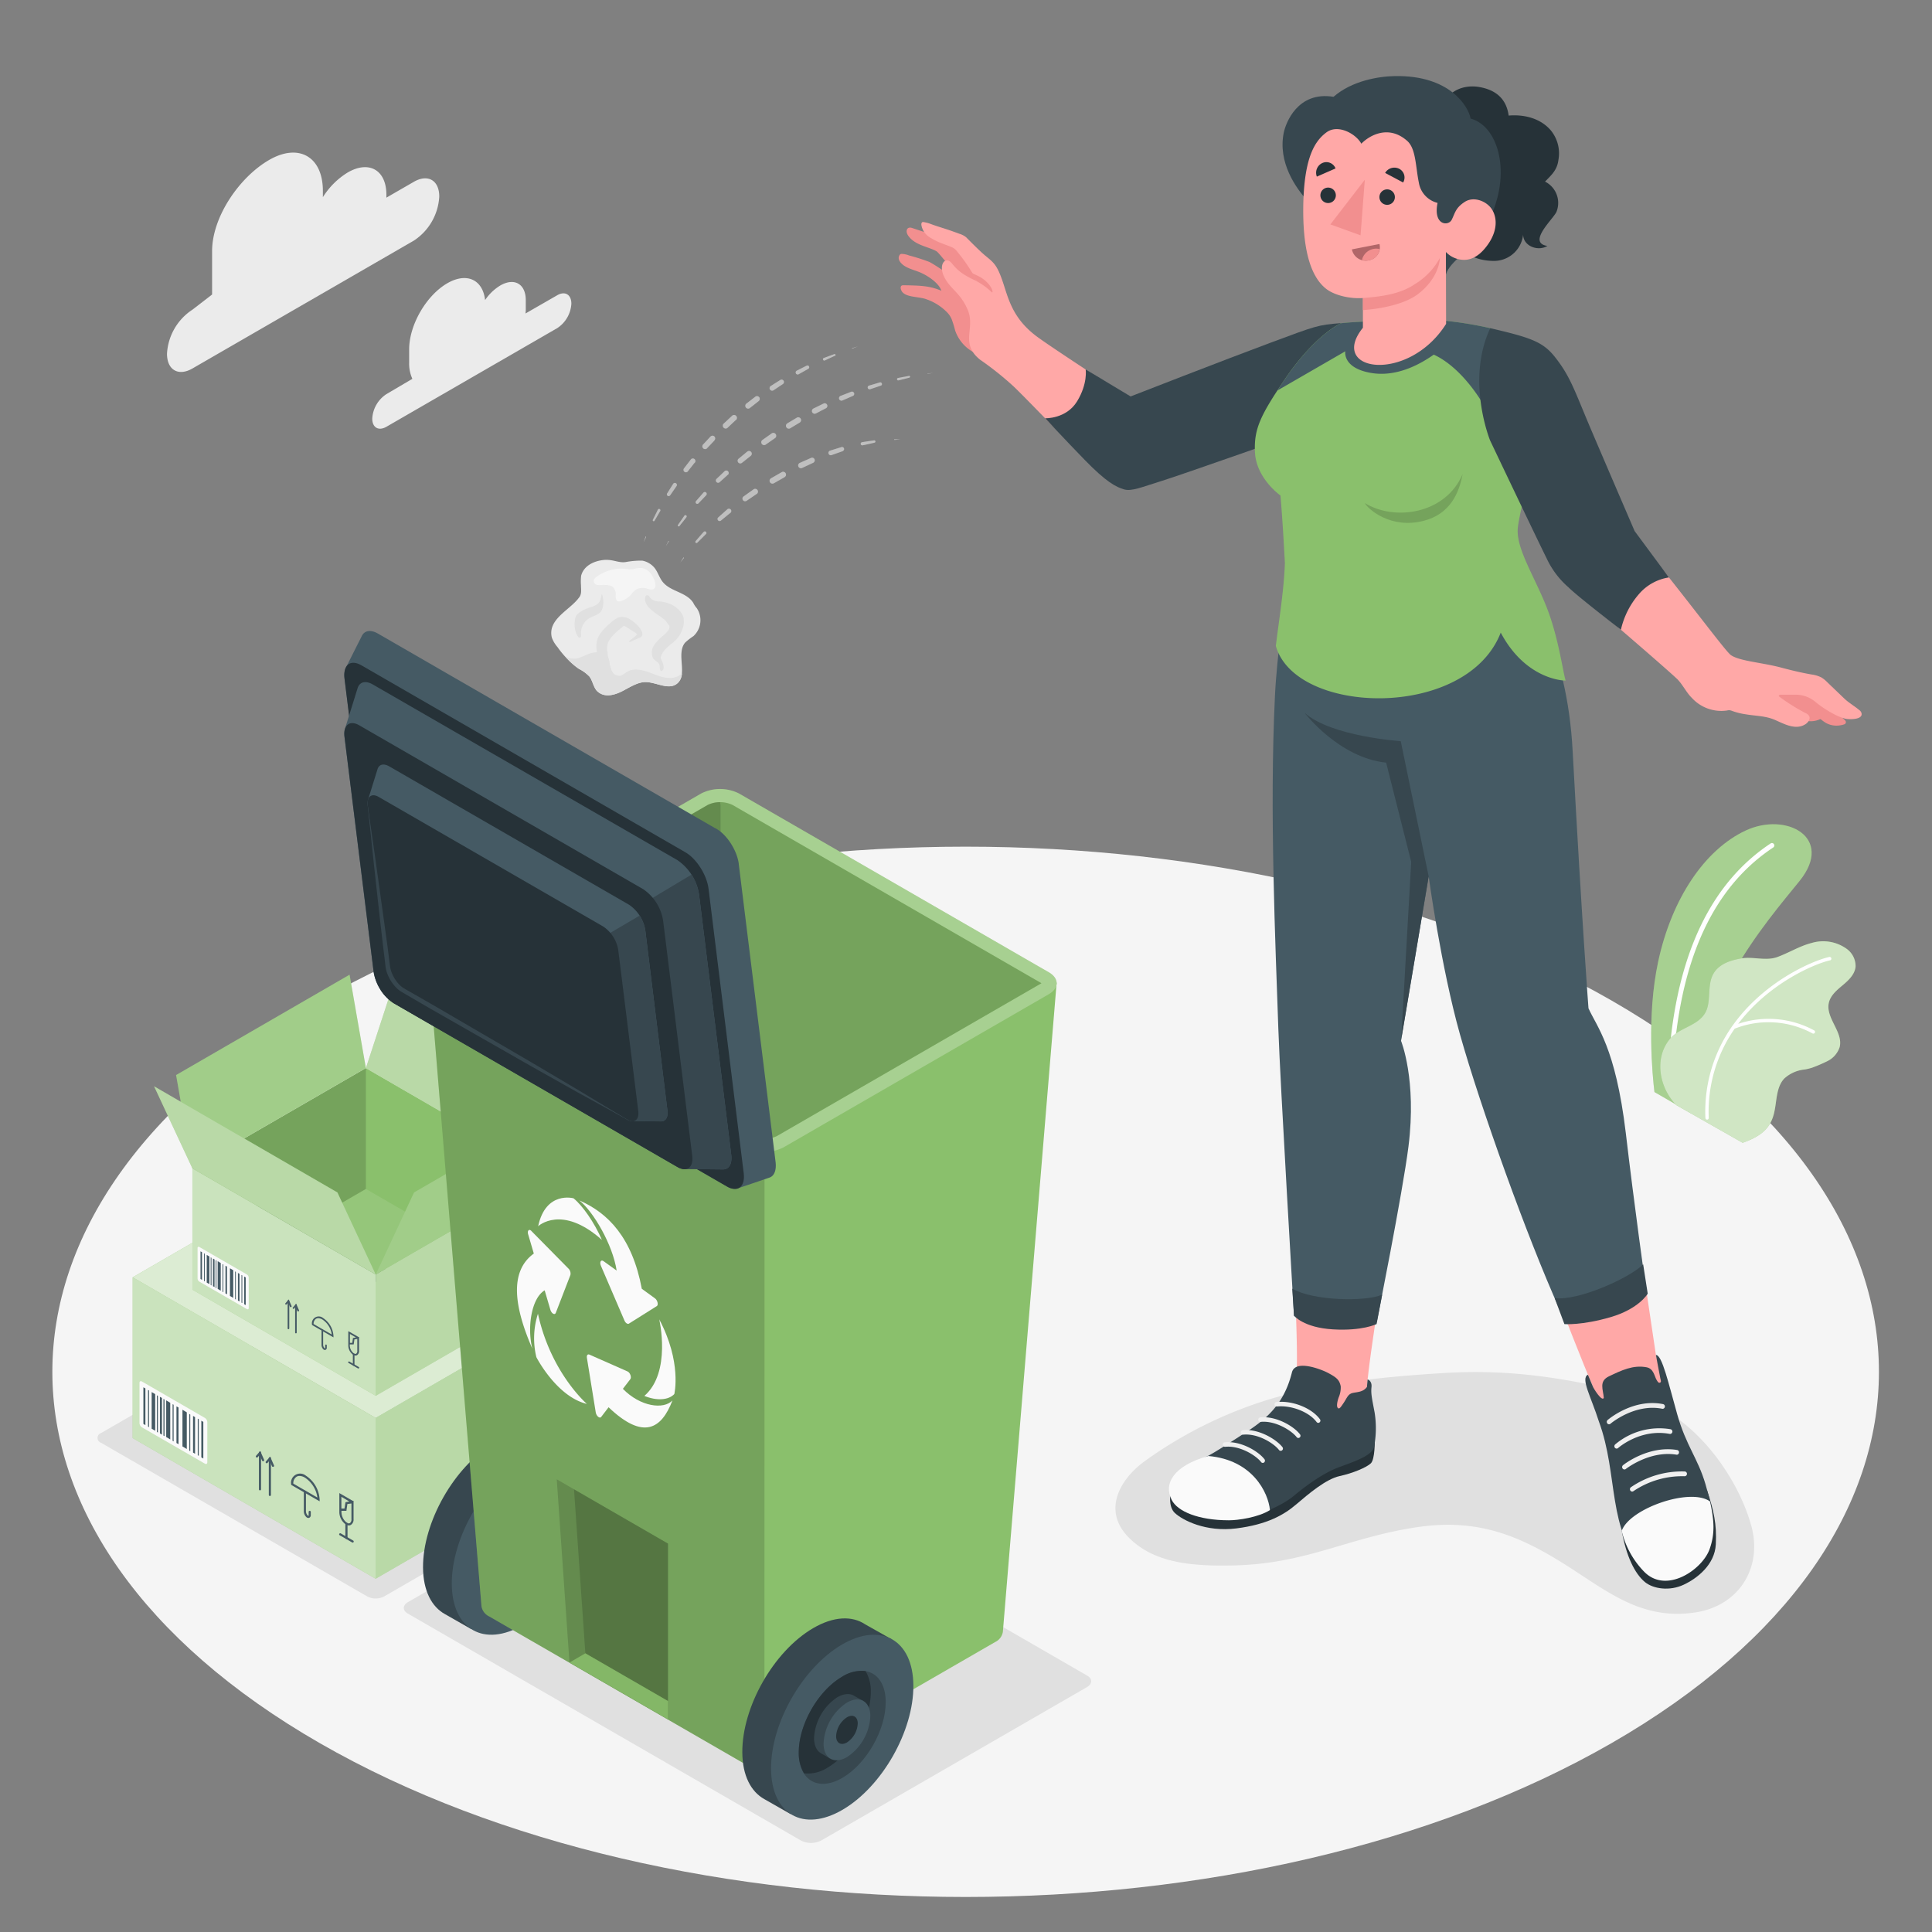 <svg xmlns="http://www.w3.org/2000/svg" viewBox="0 0 500 500"><rect x="0" y="0" width="500" height="500" fill="#808080" stroke="none"/><g id="freepik--Floor--inject-13"><path id="freepik--floor--inject-13" d="M417.05,258.92c-92.31-53.07-242-53.07-334.28,0s-92.31,139.13,0,192.21,242,53.07,334.28,0S509.35,312,417.05,258.92Z" style="fill:#f5f5f5"></path></g><g id="freepik--Plant--inject-13"><g id="freepik--Plants--inject-13"><path d="M428.17,282.62l9.69,5.6c.55-28.43,19-49.26,27.9-60.27,9-11.21-3.47-17.93-14-13s-19.1,17.53-22.63,33.92C426.12,262.89,427.66,278.41,428.17,282.62Z" style="fill:#8AC06C"></path><path d="M428.17,282.62l9.69,5.6c.55-28.43,19-49.26,27.9-60.27,9-11.21-3.47-17.93-14-13s-19.1,17.53-22.63,33.92C426.12,262.89,427.66,278.41,428.17,282.62Z" style="fill:#fff;opacity:0.25"></path><path d="M432.28,281.75h-.12a.62.62,0,0,1-.61-.63c1-35.8,12.91-53.72,26.69-62.84a.61.61,0,0,1,.85.18.62.62,0,0,1-.17.86c-13.59,9-25.16,26.54-26.13,61.83A.61.61,0,0,1,432.28,281.75Z" style="fill:#fff"></path><path d="M480.22,250.19c-.21,2-1.8,3.5-3.33,4.78s-3.19,2.66-3.6,4.61c-.84,3.92,3.81,7.55,2.8,11.44a6.18,6.18,0,0,1-3.27,3.65,38.59,38.59,0,0,1-3.86,1.65,14.8,14.8,0,0,1-1.94.47,9.08,9.08,0,0,0-5.28,2.36c-2.14,2.33-1.87,5.91-2.63,9-.92,3.69-3.11,5.85-8.12,7.6L433.82,286c-4.29-4.36-5.79-11.81-1.85-16.88,2.36-3.05,6.79-3.43,9-6.47,2-2.73.84-6.68,2.07-9.83s4.49-4.24,7.58-4.78,6.35.74,9.36-.36,5.8-2.87,8.91-3.65a10.39,10.39,0,0,1,9,1.51A5.5,5.5,0,0,1,480.22,250.19Z" style="fill:#8AC06C"></path><path d="M480.22,250.19c-.21,2-1.8,3.5-3.33,4.78s-3.19,2.66-3.6,4.61c-.84,3.92,3.81,7.55,2.8,11.44a6.18,6.18,0,0,1-3.27,3.65,38.59,38.59,0,0,1-3.86,1.65,14.8,14.8,0,0,1-1.94.47,9.08,9.08,0,0,0-5.28,2.36c-2.14,2.33-1.87,5.91-2.63,9-.92,3.69-3.11,5.85-8.12,7.6L433.82,286c-4.29-4.36-5.79-11.81-1.85-16.88,2.36-3.05,6.79-3.43,9-6.47,2-2.73.84-6.68,2.07-9.83s4.49-4.24,7.58-4.78,6.35.74,9.36-.36,5.8-2.87,8.91-3.65a10.39,10.39,0,0,1,9,1.51A5.5,5.5,0,0,1,480.22,250.19Z" style="fill:#fff;opacity:0.6"></path><path d="M448.21,265.69a.43.43,0,0,1,.14-.19c8.07-11.44,20.71-16.87,25-17.82a.45.45,0,1,1,.19.87c-4,.91-15.79,5.93-23.7,16.42a24.71,24.71,0,0,1,19.69,1.71.44.44,0,0,1,.13.62.42.42,0,0,1-.36.2.41.41,0,0,1-.26-.07,23.86,23.86,0,0,0-20.11-1.21,37.54,37.54,0,0,0-6.71,23.08.44.44,0,0,1-.4.46h0a.45.45,0,0,1-.46-.43A38.35,38.35,0,0,1,448.21,265.69Z" style="fill:#fff"></path></g></g><g id="freepik--Shadows--inject-13"><path id="freepik--Shadow--inject-13" d="M212.53,476.32l68.78-39.7c1.45-.84,1.45-2.2,0-3l-101.68-58.7a5.83,5.83,0,0,0-5.27,0l-68.77,39.7c-1.45.84-1.45,2.2,0,3l101.68,58.7A5.8,5.8,0,0,0,212.53,476.32Z" style="fill:#e0e0e0"></path><path id="freepik--shadow--inject-13" d="M414.65,359c-14.26-3.11-26.73-4.55-41.18-3.65-15.15.94-30.43,2.43-45,6.8A110.37,110.37,0,0,0,296,378.33c-6.39,4.8-10.42,12.49-4.29,19.14,6.68,7.22,17.08,7.89,27.61,7.66,19.06-.42,29.92-7.43,48.12-10,14.73-2,25.14,2,36.95,9.36,11.33,7.09,20.15,14.93,34.32,12.81,11.41-1.71,17.63-11.71,14.43-22.77-3.36-11.6-12.21-24.08-22.89-29.86A59,59,0,0,0,414.65,359Z" style="fill:#e0e0e0"></path><path id="freepik--shadow--inject-13" d="M26.14,373.38l68.92,39.79a4.79,4.79,0,0,0,4.33,0l63.28-36.53a1.32,1.32,0,0,0,0-2.5L93.76,334.35a4.73,4.73,0,0,0-4.33,0L26.14,370.88A1.32,1.32,0,0,0,26.14,373.38Z" style="fill:#e0e0e0"></path></g><g id="freepik--Clouds--inject-13"><g id="freepik--clouds--inject-13"><path id="freepik--Cloud--inject-13" d="M144.19,76.42,136,81.13a9.79,9.79,0,0,0,.07-1.08V77.69c0-4.21-2.95-5.91-6.59-3.81a12.72,12.72,0,0,0-3.94,3.78c-.59-5.29-4.74-7.26-9.78-4.35-5.45,3.15-9.87,10.8-9.87,17.09v3.54a9.41,9.41,0,0,0,.83,4.1L100,102a8.09,8.09,0,0,0-3.66,6.34c0,2.33,1.64,3.27,3.66,2.11l44.21-25.53a8.09,8.09,0,0,0,3.66-6.34C147.85,76.2,146.21,75.25,144.19,76.42Z" style="fill:#ebebeb"></path><path id="freepik--cloud--inject-13" d="M49.81,80.14l5.08-3.92V65c0-8.87,7.07-19.16,14.76-23.6h0c7.68-4.44,13.91-.84,13.91,8v1.63A19.79,19.79,0,0,1,90,44.63h0c5.53-3.19,10-.61,10,5.78v.74l7.09-4.09c3.64-2.11,6.59-.4,6.59,3.8a14.56,14.56,0,0,1-6.59,11.42L49.81,95.36c-3.64,2.1-6.59.4-6.59-3.81A14.56,14.56,0,0,1,49.81,80.14Z" style="fill:#ebebeb"></path></g></g><g id="freepik--Boxes--inject-13"><g id="freepik--Box--inject-13"><polygon points="34.33 330.57 93.84 296.15 156.74 332.55 97.22 366.97 34.33 330.57" style="fill:#8AC06C"></polygon><polygon points="34.33 330.57 93.84 296.15 156.74 332.55 97.22 366.97 34.33 330.57" style="fill:#fff;opacity:0.7"></polygon><polygon points="97.22 408.58 34.33 372.17 34.33 330.57 97.22 366.97 97.22 408.58" style="fill:#8AC06C"></polygon><polygon points="97.22 408.58 34.33 372.17 34.33 330.57 97.22 366.97 97.22 408.58" style="fill:#fff;opacity:0.55"></polygon><path d="M89.52,394.55a4,4,0,0,1-1.7-3.22v-4.92l3.45,2,.23,0v.32h0v4.41a1.63,1.63,0,0,1-.68,1.49,1,1,0,0,1-.54.15A1.55,1.55,0,0,1,89.52,394.55Zm.38-5.31L89.65,391H88.37v.36a3.51,3.51,0,0,0,1.43,2.74.74.74,0,0,0,.75.08,1.12,1.12,0,0,0,.4-1v-4.08Zm-.49-.47,1-.18-2.06-1.22v3.05h.8Z" style="fill:#455a64"></path><path d="M89.66,398.29a.28.28,0,0,0,.28-.28v-3.7a.28.28,0,0,0-.56,0V398A.28.28,0,0,0,89.66,398.29Z" style="fill:#455a64"></path><path d="M91.27,399.22a.28.28,0,0,0,.24-.14.29.29,0,0,0-.1-.38l-3.22-1.86a.28.28,0,0,0-.38.11.27.27,0,0,0,.1.37l3.22,1.86A.23.23,0,0,0,91.27,399.22Z" style="fill:#455a64"></path><path d="M79.8,392.84a.52.52,0,0,0,.3-.08.72.72,0,0,0,.33-.66v-.76a.28.28,0,1,0-.55,0v.76c0,.11,0,.17,0,.18s-.09,0-.18,0a1.64,1.64,0,0,1-.52-1.26v-4.92a.28.28,0,1,0-.55,0V391a2.1,2.1,0,0,0,.78,1.73A.85.85,0,0,0,79.8,392.84Z" style="fill:#455a64"></path><path d="M75.35,384.28v-.16a2.35,2.35,0,0,1,3.82-2.21,7.85,7.85,0,0,1,3.55,6.15v.48Zm1.42-2.12a2,2,0,0,0-.86,1.8l6.23,3.6a7.32,7.32,0,0,0-3.24-5.16,2.81,2.81,0,0,0-1.39-.43A1.43,1.43,0,0,0,76.77,382.16Z" style="fill:#455a64"></path><path d="M69.85,387.17a.28.28,0,0,0,.27-.28v-9.43a.28.28,0,1,0-.55,0v9.43A.28.28,0,0,0,69.85,387.17Z" style="fill:#455a64"></path><path d="M70.66,379.61l.11,0a.28.28,0,0,0,.14-.37l-1-2.28-1.1,1.27a.28.28,0,0,0,.42.37l.53-.61.63,1.47A.28.28,0,0,0,70.66,379.61Z" style="fill:#455a64"></path><path d="M67.28,385.71a.28.28,0,0,0,.28-.28V376a.28.28,0,1,0-.55,0v9.43A.28.28,0,0,0,67.28,385.71Z" style="fill:#455a64"></path><path d="M68.09,378.15a.2.2,0,0,0,.11,0,.27.27,0,0,0,.15-.36l-1-2.28-1.1,1.27a.28.28,0,0,0,.42.36l.52-.6.64,1.47A.28.28,0,0,0,68.09,378.15Z" style="fill:#455a64"></path><polygon points="97.22 408.58 156.74 374.16 156.74 332.55 97.22 366.97 97.22 408.58" style="fill:#8AC06C"></polygon><polygon points="97.22 408.58 156.74 374.16 156.74 332.55 97.22 366.97 97.22 408.58" style="fill:#fff;opacity:0.4"></polygon><polygon points="131.75 353.3 127.68 355.65 127.68 349.33 131.75 346.98 131.75 353.3" style="fill:#37474f"></polygon><polygon points="127.68 349.33 64.78 312.93 68.86 310.57 131.75 346.98 127.68 349.33" style="fill:#455a64"></polygon><path d="M53.65,368v10.43c0,.4-.28.56-.63.36l-16.29-9.4a1.39,1.39,0,0,1-.63-1.09V357.9c0-.41.28-.57.63-.37L53,366.94A1.39,1.39,0,0,1,53.65,368Z" style="fill:#fafafa"></path><polygon points="37.11 359.03 37.63 359.33 37.63 368.82 37.11 368.51 37.11 359.03" style="fill:#455a64"></polygon><polygon points="39.25 360.26 40.16 360.8 40.16 370.28 39.25 369.75 39.25 360.26" style="fill:#455a64"></polygon><polygon points="41.39 361.5 41.92 361.8 41.92 371.29 41.39 370.98 41.39 361.5" style="fill:#455a64"></polygon><polygon points="43.01 362.41 44.06 363.04 44.06 372.52 43.01 371.9 43.01 362.41" style="fill:#455a64"></polygon><polygon points="45.67 363.97 46.2 364.27 46.2 373.76 45.67 373.45 45.67 363.97" style="fill:#455a64"></polygon><polygon points="47.22 364.84 48.34 365.51 48.34 375 47.22 374.33 47.22 364.84" style="fill:#455a64"></polygon><polygon points="49.96 366.44 50.48 366.75 50.48 376.23 49.96 375.93 49.96 366.44" style="fill:#455a64"></polygon><polygon points="51.18 367.14 51.44 367.29 51.44 376.77 51.18 376.62 51.18 367.14" style="fill:#455a64"></polygon><polygon points="48.98 365.92 49.24 366.08 49.24 375.56 48.98 375.41 48.98 365.92" style="fill:#455a64"></polygon><polygon points="44.67 363.4 44.93 363.55 44.93 373.04 44.67 372.88 44.67 363.4" style="fill:#455a64"></polygon><polygon points="42.3 362.04 42.57 362.19 42.57 371.68 42.3 371.53 42.3 362.04" style="fill:#455a64"></polygon><polygon points="40.61 361.11 40.87 361.26 40.87 370.74 40.61 370.59 40.61 361.11" style="fill:#455a64"></polygon><polygon points="38.31 359.71 38.57 359.86 38.57 369.35 38.31 369.19 38.31 359.71" style="fill:#455a64"></polygon><polygon points="52.1 367.68 52.62 367.98 52.62 377.47 52.1 377.16 52.1 367.68" style="fill:#455a64"></polygon></g><g id="freepik--box--inject-13"><g id="freepik--box--inject-13"><polygon points="49.79 302.37 94.69 276.41 142.14 303.87 97.24 329.84 49.79 302.37" style="fill:#8AC06C"></polygon><polyline points="97.24 329.84 115.1 319.51 94.69 307.7 76.83 318.02 97.24 329.84" style="fill:#fff;opacity:0.1"></polyline><polygon points="94.69 307.7 94.69 276.41 49.79 302.37 76.8 318.05 94.69 307.7" style="opacity:0.15"></polygon><polygon points="97.24 361.23 49.79 333.76 49.79 302.37 97.24 329.84 97.24 361.23" style="fill:#8AC06C"></polygon><polygon points="97.24 361.23 49.79 333.76 49.79 302.37 97.24 329.84 97.24 361.23" style="fill:#fff;opacity:0.55"></polygon><path d="M91.43,350.64a3,3,0,0,1-1.29-2.42V344.5L92.75,346l.17,0v.25h0v3.33a1.23,1.23,0,0,1-.51,1.13.81.81,0,0,1-.41.11A1.09,1.09,0,0,1,91.43,350.64Zm.29-4-.19,1.3h-1v.28a2.6,2.6,0,0,0,1.08,2.06.56.56,0,0,0,.56.06.85.85,0,0,0,.3-.76V346.5Zm-.37-.36.77-.14-1.56-.91v2.3h.61Z" style="fill:#455a64"></path><path d="M91.53,353.47a.21.21,0,0,0,.21-.21v-2.8a.21.21,0,0,0-.21-.21.22.22,0,0,0-.21.21v2.8A.22.22,0,0,0,91.53,353.47Z" style="fill:#455a64"></path><path d="M92.75,354.17a.21.21,0,0,0,.18-.11.2.2,0,0,0-.08-.28l-2.43-1.4a.2.2,0,0,0-.28.07.21.21,0,0,0,.07.29l2.43,1.4A.23.23,0,0,0,92.75,354.17Z" style="fill:#455a64"></path><path d="M84.09,349.36a.44.44,0,0,0,.23-.06.56.56,0,0,0,.25-.51v-.57a.21.21,0,1,0-.41,0v.57a.2.2,0,0,1,0,.14.17.17,0,0,1-.14,0,1.26,1.26,0,0,1-.39-.95v-3.71a.21.21,0,0,0-.21-.21.21.21,0,0,0-.21.21V348a1.6,1.6,0,0,0,.6,1.31A.7.7,0,0,0,84.09,349.36Z" style="fill:#455a64"></path><path d="M80.74,342.9v-.12a1.77,1.77,0,0,1,2.88-1.67,5.91,5.91,0,0,1,2.68,4.64v.36Zm1.07-1.61a1.54,1.54,0,0,0-.65,1.37l4.7,2.71a5.54,5.54,0,0,0-2.45-3.9,2.14,2.14,0,0,0-1-.32A1.13,1.13,0,0,0,81.81,341.29Z" style="fill:#455a64"></path><path d="M76.59,345.07a.2.2,0,0,0,.2-.2v-7.12a.2.2,0,0,0-.2-.21.21.21,0,0,0-.21.21v7.12A.2.2,0,0,0,76.59,345.07Z" style="fill:#455a64"></path><path d="M77.2,339.37a.12.12,0,0,0,.08,0,.2.2,0,0,0,.11-.27l-.75-1.72-.83,1a.21.21,0,0,0,0,.29.2.2,0,0,0,.29,0l.39-.45.49,1.11A.21.21,0,0,0,77.2,339.37Z" style="fill:#455a64"></path><path d="M74.65,344a.21.21,0,0,0,.21-.21v-7.11a.21.21,0,0,0-.21-.21.21.21,0,0,0-.21.21v7.11A.21.21,0,0,0,74.65,344Z" style="fill:#455a64"></path><path d="M75.26,338.27l.09,0a.21.21,0,0,0,.11-.27l-.75-1.72-.83,1a.2.2,0,0,0,0,.29.21.21,0,0,0,.3,0l.39-.46.48,1.11A.22.22,0,0,0,75.26,338.27Z" style="fill:#455a64"></path><polygon points="97.24 361.23 142.14 335.26 142.14 303.87 97.24 329.84 97.24 361.23" style="fill:#8AC06C"></polygon><polygon points="97.24 361.23 142.14 335.26 142.14 303.87 97.24 329.84 97.24 361.23" style="fill:#fff;opacity:0.4"></polygon><path d="M64.37,330.64v7.87c0,.31-.22.43-.48.28l-12.29-7.1a1,1,0,0,1-.47-.82V323c0-.3.21-.42.47-.27l12.29,7.1A1.06,1.06,0,0,1,64.37,330.64Z" style="fill:#fafafa"></path><polygon points="51.89 323.85 52.28 324.07 52.28 331.23 51.89 331 51.89 323.85" style="fill:#455a64"></polygon><polygon points="53.5 324.78 54.19 325.18 54.19 332.33 53.5 331.93 53.5 324.78" style="fill:#455a64"></polygon><polygon points="55.12 325.71 55.52 325.94 55.52 333.09 55.12 332.87 55.12 325.71" style="fill:#455a64"></polygon><polygon points="56.34 326.4 57.13 326.87 57.13 334.03 56.34 333.56 56.34 326.4" style="fill:#455a64"></polygon><polygon points="58.35 327.57 58.75 327.8 58.75 334.96 58.35 334.73 58.35 327.57" style="fill:#455a64"></polygon><polygon points="59.51 328.23 60.36 328.74 60.36 335.89 59.51 335.39 59.51 328.23" style="fill:#455a64"></polygon><polygon points="61.58 329.44 61.98 329.67 61.98 336.82 61.58 336.59 61.58 329.44" style="fill:#455a64"></polygon><polygon points="62.5 329.96 62.7 330.08 62.7 337.23 62.5 337.12 62.5 329.96" style="fill:#455a64"></polygon><polygon points="60.84 329.05 61.04 329.16 61.04 336.32 60.84 336.2 60.84 329.05" style="fill:#455a64"></polygon><polygon points="57.59 327.14 57.79 327.26 57.79 334.41 57.59 334.3 57.59 327.14" style="fill:#455a64"></polygon><polygon points="55.81 326.12 56.01 326.23 56.01 333.39 55.81 333.28 55.81 326.12" style="fill:#455a64"></polygon><polygon points="54.53 325.41 54.73 325.53 54.73 332.68 54.53 332.57 54.53 325.41" style="fill:#455a64"></polygon><polygon points="52.79 324.36 52.99 324.47 52.99 331.63 52.79 331.51 52.79 324.36" style="fill:#455a64"></polygon><polygon points="63.2 330.37 63.59 330.6 63.59 337.75 63.2 337.53 63.2 330.37" style="fill:#455a64"></polygon></g><polygon points="45.57 278.22 90.47 252.25 94.69 276.41 49.79 302.37 45.57 278.22" style="fill:#8AC06C"></polygon><polygon points="45.57 278.22 90.47 252.25 94.69 276.41 49.79 302.37 45.57 278.22" style="fill:#fff;opacity:0.2"></polygon><polygon points="149.51 281.37 102.06 253.91 94.69 276.44 142.14 303.91 149.51 281.37" style="fill:#8AC06C"></polygon><polygon points="149.51 281.37 102.06 253.91 94.69 276.44 142.14 303.91 149.51 281.37" style="fill:#fff;opacity:0.4"></polygon><polygon points="107.16 308.6 152.06 282.63 142.14 303.87 97.24 329.84 107.16 308.6" style="fill:#8AC06C"></polygon><polygon points="107.16 308.6 152.06 282.63 142.14 303.87 97.24 329.84 107.16 308.6" style="fill:#fff;opacity:0.2"></polygon><polygon points="87.32 308.6 39.87 281.13 49.79 302.37 97.24 329.84 87.32 308.6" style="fill:#8AC06C"></polygon><polygon points="87.32 308.6 39.87 281.13 49.79 302.37 97.24 329.84 87.32 308.6" style="fill:#fff;opacity:0.4"></polygon></g></g><g id="freepik--garbage-can--inject-13"><g id="freepik--waste-bin--inject-13"><path d="M109.48,405.68c-.07-11.79,8.11-26.17,18.28-32.13,5.34-3.13,10.15-3.28,13.54-1.05h0l6.95,3.92L122,421.64l-6.85-3.91,0,0C111.72,415.84,109.52,411.7,109.48,405.68Z" style="fill:#37474f"></path><path d="M135.2,377.8c-10.17,6-18.36,20.35-18.28,32.14s8.38,16.51,18.55,10.55,18.36-20.35,18.28-32.13S145.37,371.84,135.2,377.8Z" style="fill:#455a64"></path><path d="M135.25,386.11c-6.21,3.64-11.22,12.43-11.17,19.63s5.12,10.09,11.34,6.45,11.21-12.43,11.17-19.64S141.46,382.46,135.25,386.11Z" style="fill:#37474f"></path><path d="M141.36,384.62a9.33,9.33,0,0,0-6.11,1.49c-6.21,3.64-11.22,12.43-11.17,19.63a9.94,9.94,0,0,0,1.36,5.34,9.27,9.27,0,0,0,6.11-1.48c6.21-3.64,11.21-12.43,11.17-19.63A10.09,10.09,0,0,0,141.36,384.62Z" style="fill:#263238"></path><path d="M128.05,402a13.42,13.42,0,0,1,6-10.57c1.75-1,3.33-1.08,4.45-.35h0l2.29,1.29-8.63,14.89L129.92,406h0C128.78,405.34,128.06,404,128.05,402Z" style="fill:#37474f"></path><path d="M136.51,392.82a13.46,13.46,0,0,0-6,10.57c0,3.88,2.76,5.44,6.11,3.48a13.46,13.46,0,0,0,6-10.58C142.59,392.41,139.86,390.86,136.51,392.82Z" style="fill:#455a64"></path><path d="M136.54,396.6a6.21,6.21,0,0,0-2.78,4.88c0,1.79,1.27,2.51,2.82,1.6a6.2,6.2,0,0,0,2.77-4.87C139.34,396.42,138.08,395.7,136.54,396.6Z" style="fill:#263238"></path><path d="M273.46,254.33l-162.7-6.62,13.85,168h0a3.55,3.55,0,0,0,2,2.62l66.29,38.26a10.89,10.89,0,0,0,9.85,0l54.79-31.63a3.55,3.55,0,0,0,2-2.63h0Z" style="fill:#8AC06C"></path><path d="M197.87,254.33l-87.11-6.62,13.85,168h0a3.55,3.55,0,0,0,2,2.62l66.29,38.26a10,10,0,0,0,4.93,1.18Z" style="opacity:0.15"></path><polygon points="147.38 430.26 172.88 444.98 172.88 399.48 144.09 382.85 147.38 430.26" style="opacity:0.15"></polygon><polygon points="151.49 427.88 172.88 440.23 172.88 399.48 148.55 385.43 151.49 427.88" style="opacity:0.15"></polygon><polygon points="147.38 430.26 151.49 427.88 172.88 440.23 172.88 444.98 147.38 430.26" style="fill:#8AC06C"></polygon><polygon points="147.38 430.26 151.49 427.88 172.88 440.23 172.88 444.98 147.38 430.26" style="opacity:0.05"></polygon><path d="M192.94,296.93,112.8,250.68c-2.72-1.57-2.72-4.11,0-5.68l68.64-39.63a10.87,10.87,0,0,1,9.84,0l80.15,46.25c2.71,1.57,2.71,4.11,0,5.68l-68.64,39.63A10.89,10.89,0,0,1,192.94,296.93Z" style="fill:#8AC06C"></path><path d="M192.94,296.93,112.8,250.68c-2.72-1.57-2.72-4.11,0-5.68l68.64-39.63a10.87,10.87,0,0,1,9.84,0l80.15,46.25c2.71,1.57,2.71,4.11,0,5.68l-68.64,39.63A10.89,10.89,0,0,1,192.94,296.93Z" style="fill:#fff;opacity:0.25"></path><path d="M197.87,294.7a6.79,6.79,0,0,1-3.22-.72L114.7,247.84l68.45-39.52a7.54,7.54,0,0,1,6.43,0l79.95,46.14L201.08,294A6.77,6.77,0,0,1,197.87,294.7Z" style="fill:#8AC06C"></path><path d="M197.87,294.7a6.79,6.79,0,0,1-3.22-.72L114.7,247.84l68.45-39.52a7.54,7.54,0,0,1,6.43,0l79.95,46.14L201.08,294A6.77,6.77,0,0,1,197.87,294.7Z" style="opacity:0.15"></path><path d="M186.48,208.45l-.12-.85a6.77,6.77,0,0,0-3.21.72L114.7,247.84l71.78,41.42Z" style="opacity:0.15"></path><path d="M188.05,225.45l7.76,62.64c.38,3.13-1.35,4.49-3.86,3l-75-43.28a12.36,12.36,0,0,1-5.25-8.29l-7.76-62.64c-.38-3.13,1.34-4.49,3.86-3l75,43.28A12.36,12.36,0,0,1,188.05,225.45Z" style="fill:#8AC06C"></path><path d="M200.71,300.64l-9.46-76.54c0-.08,0-.16-.05-.24l0-.25c-.42-3.43-3-7.51-5.77-9.1l-.31-.19-.06,0L97.86,164c-1.93-1.12-3.46-.83-4.18.51h0l-4.2,8.34h0a5.13,5.13,0,0,0-.3,2.8l9.1,73.59c.44,3.56,3.11,7.79,6,9.44L188.08,307a3.59,3.59,0,0,0,2.74.58c.41-.12,7.52-2.54,8.31-2.82C200.34,304.37,201,302.89,200.71,300.64Z" style="fill:#455a64"></path><path d="M183.37,230l9.1,73.59c.44,3.56-1.53,5.11-4.39,3.45l-83.82-48.37c-2.86-1.65-5.53-5.88-6-9.44l-9.1-73.59c-.44-3.56,1.52-5.1,4.39-3.45l83.81,48.37C180.25,222.21,182.93,226.43,183.37,230Z" style="fill:#263238"></path><path d="M92.52,178.19h0l-3.21,10.3,0,0a4.73,4.73,0,0,0-.17,2.13l7.54,60.84a12.09,12.09,0,0,0,5.13,8.09L175.37,302a3.52,3.52,0,0,0,1.86.54v0l9.8.1h0c1.59.05,2.52-1.37,2.21-3.82l-8.34-67.41a13.19,13.19,0,0,0-5.56-8.79L96.5,177.15C94.53,176,93,176.51,92.52,178.19Z" style="fill:#455a64"></path><path d="M98.48,256.14a10.49,10.49,0,0,0,3.35,3.43L175.37,302a3.52,3.52,0,0,0,1.86.54v0l9.8.1h0c1.59.05,2.52-1.37,2.21-3.82l-8.34-67.41a12.79,12.79,0,0,0-1.93-5.06l-39.76,23.8Z" style="fill:#37474f"></path><path d="M171.61,238.22l7.53,60.84c.38,3.05-1.31,4.38-3.77,3l-73.54-42.45a12.09,12.09,0,0,1-5.13-8.09l-7.54-60.84c-.37-3,1.32-4.38,3.77-3l73.55,42.45A12.13,12.13,0,0,1,171.61,238.22Z" style="fill:#263238"></path><path d="M97.69,199.11h0l-2.41,7.74h0a3.52,3.52,0,0,0-.12,1.6l5.18,41.66a9.07,9.07,0,0,0,3.85,6.08l58.11,33.54a2.69,2.69,0,0,0,1.4.41h0l7.36.07h0c1.19,0,1.89-1,1.66-2.87L167,240.76a9.91,9.91,0,0,0-4.18-6.6l-62.09-35.83C99.2,197.47,98.06,197.85,97.69,199.11Z" style="fill:#455a64"></path><path d="M101.69,253.62a7.77,7.77,0,0,0,2.51,2.58l58.11,33.54a2.69,2.69,0,0,0,1.4.41h0l7.36.07h0c1.19,0,1.89-1,1.66-2.87L167,240.76a9.56,9.56,0,0,0-1.46-3.8l-34.82,20.47Z" style="fill:#37474f"></path><path d="M160,245.86l5.18,41.65c.29,2.3-1,3.29-2.83,2.23L104.2,256.2a9.07,9.07,0,0,1-3.85-6.08l-5.18-41.66c-.29-2.29,1-3.28,2.83-2.22l58.11,33.54A9.07,9.07,0,0,1,160,245.86Z" style="fill:#263238"></path><path d="M162.31,289.74l-12.75-7-12.69-7.14-25.29-14.44-6.29-3.66c-.53-.32-1-.59-1.59-.94a7.6,7.6,0,0,1-1.47-1.29,10.61,10.61,0,0,1-2-3.28,8.61,8.61,0,0,1-.46-1.88l-.21-1.81-.44-3.61-.84-7.23L96.69,223l-1.52-14.49,2.07,14.42,2,14.43,1,7.22.46,3.61.23,1.8a7.25,7.25,0,0,0,.41,1.65,9.73,9.73,0,0,0,1.77,2.93,6.22,6.22,0,0,0,1.26,1.1c.47.29,1,.6,1.55.9l6.32,3.62,25.16,14.67,12.53,7.41Z" style="fill:#37474f"></path><path d="M192.11,453.53c-.07-11.79,8.11-26.18,18.29-32.14,5.34-3.13,10.14-3.28,13.53-1h0l6.95,3.92-26.22,45.21-6.85-3.91,0,0C194.35,463.69,192.15,459.54,192.11,453.53Z" style="fill:#37474f"></path><path d="M217.83,425.65c-10.17,6-18.36,20.34-18.28,32.13s8.38,16.52,18.55,10.56S236.46,448,236.38,436.2,228,419.69,217.83,425.65Z" style="fill:#455a64"></path><path d="M217.88,434c-6.21,3.64-11.21,12.43-11.17,19.63s5.12,10.09,11.34,6.45,11.21-12.43,11.17-19.63S224.1,430.31,217.88,434Z" style="fill:#37474f"></path><path d="M224,432.47a9.27,9.27,0,0,0-6.11,1.48c-6.21,3.64-11.21,12.43-11.17,19.63a10.09,10.09,0,0,0,1.36,5.35,9.33,9.33,0,0,0,6.11-1.48c6.21-3.65,11.21-12.44,11.17-19.64A10,10,0,0,0,224,432.47Z" style="fill:#263238"></path><path d="M210.68,449.84a13.46,13.46,0,0,1,6-10.58c1.75-1,3.34-1.08,4.45-.34h0l2.29,1.29-8.63,14.88-2.25-1.29h0C211.42,453.18,210.69,451.82,210.68,449.84Z" style="fill:#37474f"></path><path d="M219.14,440.66a13.45,13.45,0,0,0-6,10.58c0,3.88,2.76,5.43,6.1,3.47a13.44,13.44,0,0,0,6-10.57C225.22,440.26,222.49,438.7,219.14,440.66Z" style="fill:#455a64"></path><path d="M219.17,444.45a6.19,6.19,0,0,0-2.78,4.88c0,1.79,1.27,2.5,2.82,1.6a6.22,6.22,0,0,0,2.77-4.88C222,444.26,220.71,443.54,219.17,444.45Z" style="fill:#263238"></path><path d="M169.49,336l-3.39-2.46c-2.49-13.28-8.74-19.62-16.16-22.87,3.66,2.94,8.62,11.44,9.65,18.16l-3.4-2.45c-.67-.48-1.08.26-.67,1.21l6.08,14.15c.28.65.8,1,1.14.83L170,338C170.45,337.7,170.16,336.45,169.49,336Z" style="fill:#fafafa"></path><path d="M155.77,320.88c-2-4.59-5-8.85-7.34-10.76,0,0-7.18-2-9.16,7.23C139.27,317.35,145.34,311.59,155.77,320.88Z" style="fill:#fafafa"></path><path d="M136.68,319.42l1.47,5c-6.47,4.7-5,14-.37,24.65-1.39-5.37-.3-13.08,3.18-15.13l1.47,5c.29,1,1.15,1.48,1.41.82l3.78-9.79a1.81,1.81,0,0,0-.5-1.66l-9.53-9.66C137,317.92,136.39,318.44,136.68,319.42Z" style="fill:#fafafa"></path><path d="M139.22,340a20.75,20.75,0,0,0-.41,11.23s5.21,10.2,13.06,12.1C151.87,363.29,142.58,355.36,139.22,340Z" style="fill:#fafafa"></path><path d="M155.58,366.71l1.92-2.51c9,8.58,13.7,5.62,16.53-1.77-2.28,2.43-8.32,1.63-12.83-3l1.93-2.51c.38-.49-.08-1.74-.74-2l-9.85-4.35c-.46-.2-.76.19-.65.84l2.3,14.18C154.35,366.46,155.2,367.2,155.58,366.71Z" style="fill:#fafafa"></path><path d="M166.76,361.26c3.2,1.32,6.27,1.1,7.75-.48,0,0,2-8.21-3.9-19.33C170.61,341.45,173.83,355.14,166.76,361.26Z" style="fill:#fafafa"></path></g></g><g id="freepik--Paper--inject-13"><g id="freepik--Trash--inject-13"><path d="M150.36,151.51c0,1.19.26,2.3-.61,3.27-2.38,3.17-8.07,5.49-6.94,10.22a7.78,7.78,0,0,0,1.46,2.45,23.85,23.85,0,0,0,5.52,5.64,10.07,10.07,0,0,1,2.74,2c.84,1.1,1,2.64,1.9,3.68,3.87,3.67,8.53-2.25,12.59-2.25,2.79,0,5.85,2.12,8.09.48,3.07-2.25-.26-7.86,2.23-10.72a16.26,16.26,0,0,1,2.12-1.65,5.6,5.6,0,0,0,.88-7.22,5.9,5.9,0,0,1-.94-1.43c-1.83-2.79-5.87-2.85-7.89-5.38-.9-1.12-1.26-2.61-2.19-3.72a5.41,5.41,0,0,0-3.12-1.79,22,22,0,0,0-4.28.37c-1.86.28-3.29-.76-5.66-.54-2.67.26-5.21,1.57-5.86,4.07A12.94,12.94,0,0,0,150.36,151.51Z" style="fill:#ebebeb"></path><path d="M175.9,174.73c-2,1.36-4.64.55-6.87-.33s-4.87-1.75-6.89-.46a5.21,5.21,0,0,1-1.56.93,2.08,2.08,0,0,1-2.07-.94,5.18,5.18,0,0,1-.75-2.26,3.72,3.72,0,0,0-.85-2.31,2.86,2.86,0,0,0-2-.59,8.33,8.33,0,0,0-3,.62,17.36,17.36,0,0,1-2.24.93,5.41,5.41,0,0,1-3.25-.28,16.16,16.16,0,0,0,3.4,3.05,10.07,10.07,0,0,1,2.74,2c.84,1.1,1,2.64,1.9,3.68,1.51,1.7,4.29,1.27,6.33.26s4-2.5,6.26-2.51c2.79,0,5.85,2.12,8.09.48a3.56,3.56,0,0,0,1.35-2.7Z" style="fill:#e0e0e0"></path><path d="M176.88,159.75a4.24,4.24,0,0,0-.84-1.51,6.91,6.91,0,0,0-2.62-1.94,9.5,9.5,0,0,0-2-.57c-.55-.11-1.1,0-1.65-.17a2.39,2.39,0,0,1-1.63-1.06c-.28-.53-1-.69-1.16,0-.42,1.91,1.53,3.36,2.86,4.35a20.52,20.52,0,0,1,2.2,1.59,4.66,4.66,0,0,1,.6.73,8.33,8.33,0,0,0,.58.74c.34.89-.9,2-1.49,2.51a14.16,14.16,0,0,0-2.36,2.41,3.47,3.47,0,0,0-.43,3.36c.29.59.81.8,1.26,1.21a1.48,1.48,0,0,1,.53,1.24,2.46,2.46,0,0,0,.13.75c.05.15.21.37.4.26,1-.54.22-2.3-.29-3.3.19-1.55,1.59-2.75,2.73-3.7a7.85,7.85,0,0,0,3.14-4.54A5.88,5.88,0,0,0,176.88,159.75Z" style="fill:#e0e0e0"></path><path d="M156.1,155.26c-.07-.4-.09-.8-.19-1.19a.29.29,0,0,0-.07-.16.12.12,0,0,0-.16,0,.26.26,0,0,0-.05.12,4.47,4.47,0,0,1-.48,1.72,2.86,2.86,0,0,1-.36.41,3.23,3.23,0,0,1-.94.61c-.57.26-1.19.42-1.78.63a9,9,0,0,0-2.12,1.12,2.65,2.65,0,0,0-.84.86,3.06,3.06,0,0,0-.3,1,6.24,6.24,0,0,0,.53,4,2.4,2.4,0,0,0,.25.37c.06.08.12.21.2.26a.4.4,0,0,0,.52-.17,1.22,1.22,0,0,0,.06-.71A4.47,4.47,0,0,1,152.5,160c.6-.36,1.29-.57,1.91-.9a3.48,3.48,0,0,0,1-.7,2.73,2.73,0,0,0,.64-1.52A5.07,5.07,0,0,0,156.1,155.26Z" style="fill:#e0e0e0"></path><path d="M154.5,149.18c-.42.3-.86.69-.84,1.2a1.11,1.11,0,0,0,.87,1,4.6,4.6,0,0,0,1.48,0,6.8,6.8,0,0,1,1.56.12,2.48,2.48,0,0,1,1.06.43,2.66,2.66,0,0,1,.72,2.16c0,.58,0,1.3.58,1.52a1.14,1.14,0,0,0,.66,0,5.75,5.75,0,0,0,2.94-2,5.3,5.3,0,0,1,1.15-1.07,3.61,3.61,0,0,1,2.83-.19c.6.17,1.3.41,1.78,0s.39-1.18.19-1.79a6.5,6.5,0,0,0-1.22-2.31A3.47,3.47,0,0,0,166,147h-.48c-.64,0-1.25.22-1.88.31a3.62,3.62,0,0,1-.93,0,11.94,11.94,0,0,0-3.27-.07,11.74,11.74,0,0,0-4.95,1.94Z" style="fill:#f5f5f5"></path><path d="M165.66,162.64a9.19,9.19,0,0,0-2.64-2.36,3.61,3.61,0,0,0-2.92-.5,7.63,7.63,0,0,0-2.3,1.62,13.51,13.51,0,0,0-2,2,7,7,0,0,0-1.31,2.4,8.28,8.28,0,0,0,0,3.06c.23,2.1.41,4.76,2.39,6,.36.22,1.09.33,1.26-.21.34-1.06-.28-2.15-.51-3.17a23.55,23.55,0,0,1-.41-2.63,4.84,4.84,0,0,1,.19-2.64,7.35,7.35,0,0,1,1.46-2,22.81,22.81,0,0,1,1.94-1.73c.17-.13.46-.47.69-.48s.57.26.78.38c.36.21.71.45,1.05.68s.85.53,1.27.81c0,0,.32.32.3.13,0,.23-.57.72-.74.86-.4.32-.82.64-1.24.95-.08.06-.13.41,0,.35a10.25,10.25,0,0,0,1.32-.56c.48-.25,1-.39,1.48-.64C166.67,164.44,166.13,163.31,165.66,162.64Z" style="fill:#e0e0e0"></path><path d="M222,89.66l-1.4.54a.08.08,0,0,1-.09,0s0-.08,0-.09h0Z" style="fill:#e0e0e0"></path><path d="M216.1,92.05l-2.62,1.23h0a.35.35,0,0,1-.47-.17.34.34,0,0,1,.17-.46h0l2.72-1a.24.24,0,0,1,.32.14.26.26,0,0,1-.12.32Z" style="fill:#e0e0e0"></path><path d="M209.19,95.45l-2.52,1.42h0a.53.53,0,0,1-.52-.92h0l2.61-1.32a.47.47,0,0,1,.62.2.47.47,0,0,1-.19.62Z" style="fill:#e0e0e0"></path><path d="M202.59,99.4,200.2,101h0a.66.66,0,1,1-.74-1.1h0l2.47-1.56a.62.62,0,0,1,.86.19.63.63,0,0,1-.18.86Z" style="fill:#e0e0e0"></path><path d="M196.32,103.82l-2.26,1.78,0,0a.73.73,0,0,1-.9-1.15h0l2.32-1.79a.72.72,0,0,1,1,.13.72.72,0,0,1-.13,1Z" style="fill:#e0e0e0"></path><path d="M190.41,108.71l-2.11,2,0,0a.73.73,0,0,1-1.05-.05.74.74,0,0,1,0-1h0l2.15-2a.75.75,0,1,1,1,1.1Z" style="fill:#e0e0e0"></path><path d="M184.89,114l-2,2.11v0a.72.72,0,0,1-1-1l2-2.15a.71.71,0,0,1,1,0,.72.72,0,0,1,0,1h0Z" style="fill:#e0e0e0"></path><path d="M179.77,119.75,178,122v0a.62.62,0,0,1-.88.09.63.63,0,0,1-.11-.87l1.78-2.31a.66.66,0,0,1,.93-.12.67.67,0,0,1,.12.93h0Z" style="fill:#e0e0e0"></path><path d="M175.07,125.83l-1.64,2.37h0a.48.48,0,0,1-.65.12.46.46,0,0,1-.12-.63l1.55-2.47a.53.53,0,0,1,.73-.16.52.52,0,0,1,.16.72v0Z" style="fill:#e0e0e0"></path><path d="M170.86,132.26l-1.46,2.5h0a.25.25,0,0,1-.44-.24l1.29-2.61a.34.34,0,0,1,.47-.16.36.36,0,0,1,.16.47v0Z" style="fill:#e0e0e0"></path><path d="M167.2,139l-.64,1.35.51-1.41a.07.07,0,1,1,.13,0Z" style="fill:#e0e0e0"></path><path d="M241.56,96.5l-1.48.25s-.06,0-.07,0a.06.06,0,0,1,.05-.07h0Z" style="fill:#e0e0e0"></path><path d="M235.35,97.73l-2.8.71h0a.32.32,0,0,1-.39-.23.32.32,0,0,1,.23-.39h0l2.86-.54a.22.22,0,0,1,.27.18.24.24,0,0,1-.17.27Z" style="fill:#e0e0e0"></path><path d="M227.93,99.81l-2.73.92h0a.49.49,0,1,1-.31-.93h0l2.8-.83a.43.43,0,0,1,.54.3.42.42,0,0,1-.27.53Z" style="fill:#e0e0e0"></path><path d="M220.71,102.47l-2.64,1.15h0a.64.64,0,1,1-.51-1.17h0l2.72-1.06a.59.59,0,0,1,.76.33.57.57,0,0,1-.31.74Z" style="fill:#e0e0e0"></path><path d="M213.72,105.67,211.16,107h0a.71.71,0,0,1-.65-1.27h0l2.62-1.29a.68.68,0,0,1,.62,1.22Z" style="fill:#e0e0e0"></path><path d="M207,109.34l-2.47,1.49h0a.74.74,0,0,1-.77-1.27h0l2.51-1.5a.74.74,0,0,1,.76,1.26Z" style="fill:#e0e0e0"></path><path d="M200.48,113.45l-2.37,1.65h0a.74.74,0,0,1-.85-1.2l2.39-1.69a.75.75,0,1,1,.86,1.22h0Z" style="fill:#e0e0e0"></path><path d="M194.26,118l-2.26,1.8h0a.69.69,0,0,1-.87-1.07l2.26-1.86a.71.71,0,1,1,.91,1.1h0Z" style="fill:#e0e0e0"></path><path d="M188.35,122.88l-2.14,1.94h0a.59.59,0,0,1-.8-.86l2.1-2a.63.63,0,0,1,.9,0,.66.66,0,0,1,0,.91h0Z" style="fill:#e0e0e0"></path><path d="M182.76,128.17l-2,2.1h0a.44.44,0,0,1-.62,0,.44.44,0,0,1,0-.6l1.92-2.2a.5.5,0,0,1,.7,0,.49.49,0,0,1,0,.69v0Z" style="fill:#e0e0e0"></path><path d="M177.62,133.9l-1.8,2.27h0a.22.22,0,0,1-.32,0,.23.23,0,0,1-.05-.31l1.67-2.4a.33.33,0,0,1,.45-.08.32.32,0,0,1,.08.45v0Z" style="fill:#e0e0e0"></path><path d="M173.08,140.11l-.78,1.28L173,140a.07.07,0,0,1,.09,0,.06.06,0,0,1,0,.08Z" style="fill:#e0e0e0"></path><path d="M233,113.75l-1.49.09a.08.08,0,0,1-.09-.07.1.1,0,0,1,.07-.09h0Z" style="fill:#e0e0e0"></path><path d="M226.29,114.57c-1,.24-2,.47-3.06.68h0a.41.41,0,0,1-.48-.32.42.42,0,0,1,.32-.48h0c1-.18,2.1-.33,3.15-.48a.3.3,0,0,1,.34.25.29.29,0,0,1-.23.33Z" style="fill:#e0e0e0"></path><path d="M218.21,116.72l-3,1.06h0a.6.6,0,0,1-.78-.37.61.61,0,0,1,.37-.78h0l3-.93a.53.53,0,0,1,.34,1Z" style="fill:#e0e0e0"></path><path d="M210.43,119.78l-2.84,1.33h0a.72.72,0,0,1-.61-1.31h0l2.91-1.29a.68.68,0,0,1,.91.35.69.69,0,0,1-.34.9Z" style="fill:#e0e0e0"></path><path d="M203,123.52l-2.72,1.55,0,0a.74.74,0,0,1-.74-1.29h0l2.77-1.59a.74.74,0,0,1,.74,1.29Z" style="fill:#e0e0e0"></path><path d="M195.8,127.85l-2.59,1.77h0a.69.69,0,0,1-.79-1.13l2.6-1.85a.72.72,0,1,1,.84,1.18h0Z" style="fill:#e0e0e0"></path><path d="M189,132.74l-2.44,2h0a.54.54,0,0,1-.7-.82l2.38-2.12a.63.63,0,0,1,.87.05.62.62,0,0,1-.05.87l0,0Z" style="fill:#e0e0e0"></path><path d="M182.68,138.23c-.72.75-1.47,1.48-2.22,2.22h0a.31.31,0,0,1-.43,0,.31.31,0,0,1,0-.41c.69-.8,1.38-1.61,2.09-2.4a.42.42,0,0,1,.58,0,.41.41,0,0,1,0,.58h0Z" style="fill:#e0e0e0"></path><path d="M177,144.39l-.93,1.18.8-1.27a.08.08,0,0,1,.11,0,.07.07,0,0,1,0,.11Z" style="fill:#e0e0e0"></path><g style="opacity:0.15"><path d="M222,89.66l-1.4.54a.08.08,0,0,1-.09,0s0-.08,0-.09h0Z"></path><path d="M216.1,92.05l-2.62,1.23h0a.35.35,0,0,1-.47-.17.34.34,0,0,1,.17-.46h0l2.72-1a.24.24,0,0,1,.32.14.26.26,0,0,1-.12.32Z"></path><path d="M209.19,95.45l-2.52,1.42h0a.53.53,0,0,1-.52-.92h0l2.61-1.32a.47.47,0,0,1,.62.2.47.47,0,0,1-.19.62Z"></path><path d="M202.59,99.4,200.2,101h0a.66.66,0,1,1-.74-1.1h0l2.47-1.56a.62.62,0,0,1,.86.19.63.63,0,0,1-.18.86Z"></path><path d="M196.32,103.82l-2.26,1.78,0,0a.73.73,0,0,1-.9-1.15h0l2.32-1.79a.72.72,0,0,1,1,.13.72.72,0,0,1-.13,1Z"></path><path d="M190.41,108.71l-2.11,2,0,0a.73.73,0,0,1-1.05-.05.74.74,0,0,1,0-1h0l2.15-2a.75.75,0,1,1,1,1.1Z"></path><path d="M184.89,114l-2,2.11v0a.72.72,0,0,1-1-1l2-2.15a.71.71,0,0,1,1,0,.72.72,0,0,1,0,1h0Z"></path><path d="M179.77,119.75,178,122v0a.62.62,0,0,1-.88.09.63.63,0,0,1-.11-.87l1.78-2.31a.66.66,0,0,1,.93-.12.67.67,0,0,1,.12.93h0Z"></path><path d="M175.07,125.83l-1.64,2.37h0a.48.48,0,0,1-.65.12.46.46,0,0,1-.12-.63l1.55-2.47a.53.53,0,0,1,.73-.16.52.52,0,0,1,.16.72v0Z"></path><path d="M170.86,132.26l-1.46,2.5h0a.25.25,0,0,1-.44-.24l1.29-2.61a.34.34,0,0,1,.47-.16.36.36,0,0,1,.16.47v0Z"></path><path d="M167.2,139l-.64,1.35.51-1.41a.07.07,0,1,1,.13,0Z"></path><path d="M241.56,96.5l-1.48.25s-.06,0-.07,0a.06.06,0,0,1,.05-.07h0Z"></path><path d="M235.35,97.73l-2.8.71h0a.32.32,0,0,1-.39-.23.32.32,0,0,1,.23-.39h0l2.86-.54a.22.22,0,0,1,.27.18.24.24,0,0,1-.17.27Z"></path><path d="M227.93,99.81l-2.73.92h0a.49.49,0,1,1-.31-.93h0l2.8-.83a.43.43,0,0,1,.54.3.42.42,0,0,1-.27.53Z"></path><path d="M220.71,102.47l-2.64,1.15h0a.64.64,0,1,1-.51-1.17h0l2.72-1.06a.59.59,0,0,1,.76.33.57.57,0,0,1-.31.74Z"></path><path d="M213.72,105.67,211.16,107h0a.71.71,0,0,1-.65-1.27h0l2.62-1.29a.68.68,0,0,1,.62,1.22Z"></path><path d="M207,109.34l-2.47,1.49h0a.74.74,0,0,1-.77-1.27h0l2.51-1.5a.74.74,0,0,1,.76,1.26Z"></path><path d="M200.48,113.45l-2.37,1.65h0a.74.74,0,0,1-.85-1.2l2.39-1.69a.75.75,0,1,1,.86,1.22h0Z"></path><path d="M194.26,118l-2.26,1.8h0a.69.69,0,0,1-.87-1.07l2.26-1.86a.71.71,0,1,1,.91,1.1h0Z"></path><path d="M188.35,122.88l-2.14,1.94h0a.59.59,0,0,1-.8-.86l2.1-2a.63.63,0,0,1,.9,0,.66.66,0,0,1,0,.91h0Z"></path><path d="M182.76,128.17l-2,2.1h0a.44.44,0,0,1-.62,0,.44.44,0,0,1,0-.6l1.92-2.2a.5.5,0,0,1,.7,0,.49.49,0,0,1,0,.69v0Z"></path><path d="M177.62,133.9l-1.8,2.27h0a.22.22,0,0,1-.32,0,.23.23,0,0,1-.05-.31l1.67-2.4a.33.33,0,0,1,.45-.08.32.32,0,0,1,.08.45v0Z"></path><path d="M173.08,140.11l-.78,1.28L173,140a.07.07,0,0,1,.09,0,.06.06,0,0,1,0,.08Z"></path><path d="M233,113.75l-1.49.09a.08.08,0,0,1-.09-.07.1.1,0,0,1,.07-.09h0Z"></path><path d="M226.29,114.57c-1,.24-2,.47-3.06.68h0a.41.41,0,0,1-.48-.32.42.42,0,0,1,.32-.48h0c1-.18,2.1-.33,3.15-.48a.3.3,0,0,1,.34.25.29.29,0,0,1-.23.33Z"></path><path d="M218.21,116.72l-3,1.06h0a.6.6,0,0,1-.78-.37.61.61,0,0,1,.37-.78h0l3-.93a.53.53,0,0,1,.34,1Z"></path><path d="M210.43,119.78l-2.84,1.33h0a.72.72,0,0,1-.61-1.31h0l2.91-1.29a.68.68,0,0,1,.91.35.69.69,0,0,1-.34.9Z"></path><path d="M203,123.52l-2.72,1.55,0,0a.74.74,0,0,1-.74-1.29h0l2.77-1.59a.74.74,0,0,1,.74,1.29Z"></path><path d="M195.8,127.85l-2.59,1.77h0a.69.69,0,0,1-.79-1.13l2.6-1.85a.72.72,0,1,1,.84,1.18h0Z"></path><path d="M189,132.74l-2.44,2h0a.54.54,0,0,1-.7-.82l2.38-2.12a.63.63,0,0,1,.87.05.62.62,0,0,1-.05.87l0,0Z"></path><path d="M182.68,138.23c-.72.75-1.47,1.48-2.22,2.22h0a.31.31,0,0,1-.43,0,.31.31,0,0,1,0-.41c.69-.8,1.38-1.61,2.09-2.4a.42.42,0,0,1,.58,0,.41.41,0,0,1,0,.58h0Z"></path><path d="M177,144.39l-.93,1.18.8-1.27a.08.08,0,0,1,.11,0,.07.07,0,0,1,0,.11Z"></path></g></g></g><g id="freepik--Character--inject-13"><g id="freepik--character--inject-13"><g id="freepik--Bottom--inject-13"><path d="M335.52,355.89c.76-9.42-2.08-52.64-2.08-52.64l25.83,2.55c-.25,23.8-5,42.59-5.73,56.14,0,0-8.05,7.74-12.56,12.71a99.23,99.23,0,0,1-12.43,11.91c-3.44,2.62-11,4.11-12.35,1.76,5.48-6.09,11.87-12.81,15.95-19.38C334.1,365.8,335,362.39,335.52,355.89Z" style="fill:#ffa8a7"></path><path d="M303.15,386.19c-.32,0-.86,3.74.89,5.36,2,1.87,8,5,15.92,4s12.27-3.46,15.47-6.19,7.7-6.58,11.3-7.36c3.34-.72,7-2.25,8.06-3.31s1-5.84,1-5.84Z" style="fill:#263238"></path><path d="M353.94,357s1.18.32,1,2,.13,2.94.8,6.5a25.49,25.49,0,0,1-.13,8.93c-.47,2.44-5.92,4.07-9.41,5.41s-7.69,4.21-11.33,7.26-11.64,6.26-16.81,6.27c-7.89,0-13-2.29-14.51-5.27-1.91-3.68-.28-6.93,8.84-11.2,1.73-.8,7.21-4.4,9.28-5.72,5.6-3.58,10.54-7.36,12.68-16,.87-3.49,7.72-.7,9.09,0,2.59,1.33,3.21,2,3.54,3.6a6.45,6.45,0,0,1-.56,2.94c-.11.33-.83,2.53,0,2.77.3.09.67-.45,1.38-1.52.86-1.3,1.08-2.23,2.36-2.49s2.66-.24,3.6-1.54Z" style="fill:#37474f"></path><path d="M312.72,376.81c11.41,1,15.51,9.43,15.94,14-3,1.89-8.24,2.64-10.6,2.64-7.89,0-13.31-2.28-14.83-5.27C301.07,383.94,303.73,379.31,312.72,376.81Z" style="fill:#fafafa"></path><path d="M326.8,378.6a.55.55,0,0,0,.36-.13.59.59,0,0,0,.09-.81c-1.57-2.06-6.12-4.81-10.28-4.39a.58.58,0,0,0,.11,1.16c3.88-.38,8.05,2.32,9.29,3.95A.55.55,0,0,0,326.8,378.6Z" style="fill:#f0f0f0"></path><path d="M331.46,375.47a.53.53,0,0,0,.35-.13.59.59,0,0,0,.09-.82c-1.56-2-6.12-4.81-10.27-4.39a.58.58,0,0,0-.5.64.56.56,0,0,0,.61.52c3.87-.38,8.05,2.33,9.29,4A.55.55,0,0,0,331.46,375.47Z" style="fill:#f0f0f0"></path><path d="M336,372.15a.55.55,0,0,0,.36-.13.58.58,0,0,0,.08-.81c-1.56-2.06-6.13-4.81-10.27-4.39a.58.58,0,0,0,.11,1.16c3.87-.38,8.05,2.32,9.29,3.95A.55.55,0,0,0,336,372.15Z" style="fill:#f0f0f0"></path><path d="M341.15,368.24a.53.53,0,0,0,.35-.13.58.58,0,0,0,.1-.81c-2.15-2.92-7.07-4.88-11.22-4.46a.58.58,0,0,0,.1,1.16c3.74-.38,8.33,1.43,10.24,4A.57.57,0,0,0,341.15,368.24Z" style="fill:#f0f0f0"></path><path d="M393.78,311.84l26.83-14.35c2.53,16.71,7.94,53.19,7.94,53.19.75,3.18,7,26.54,7.58,33.35.86,10.23-10.56,12.1-12.69,6.44s-10.52-29.12-11.23-31.68C407.26,347.14,394.14,312.73,393.78,311.84Z" style="fill:#ffa8a7"></path><path d="M419.72,396.21c1.13,6.4,3.29,11,6,13.24,2.22,1.79,6.41,2.36,10,.68s8.07-5.23,8.33-10.46-.51-8.66-2.26-13.94Z" style="fill:#263238"></path><path d="M428.55,350.68c1.59-.15,3.33,7.62,5.51,15.33,2.34,8.26,5.32,11.32,7.31,18.08,2.27,7.72,2.45,11.32.58,16.56s-10.49,11.6-16.23,5.58c-9.93-10.16-6.78-24.46-11.94-38.38-2-6.31-4.79-11.13-2.83-12.08l1.21,2.89c.19.64,2.4,4.14,2.9,3.13-.14-2.14-1.35-4.31,1.32-5.59,3.31-1.58,6.26-3,9.74-2.35,1.82.34,2,2.2,2.58,3.23s.76.79,1,.69.14-.48,0-1C429.35,354.89,428.9,352.64,428.55,350.68Z" style="fill:#37474f"></path><path d="M442.55,388.58c1.07,4.86,1.35,8.27-.12,12.37-1.87,5.25-11.24,11.75-17,5.73a22.59,22.59,0,0,1-5.73-10.47C421.63,390.44,437.45,384.87,442.55,388.58Z" style="fill:#fafafa"></path><path d="M422.55,386a.76.76,0,0,0,.18-.09A22.57,22.57,0,0,1,436,382.05a.62.62,0,0,0,.07-1.23,23.3,23.3,0,0,0-14,4.08.63.63,0,0,0-.14.85A.58.58,0,0,0,422.55,386Z" style="fill:#f0f0f0"></path><path d="M434.1,376.46a.59.59,0,0,0,.42-.5.6.6,0,0,0-.48-.7c-7.43-1.24-13.75,3.72-14,3.93a.63.63,0,0,0-.11.86.58.58,0,0,0,.83.12c.06-.05,6.2-4.85,13.11-3.7A.53.53,0,0,0,434.1,376.46Z" style="fill:#f0f0f0"></path><path d="M432.38,371.08a.64.64,0,0,0,.43-.49.62.62,0,0,0-.48-.71A17.71,17.71,0,0,0,418,373.82a.63.63,0,0,0-.06.86.56.56,0,0,0,.83.06c.06-.05,5.71-5.06,13.33-3.65A.57.57,0,0,0,432.38,371.08Z" style="fill:#f0f0f0"></path><path d="M430.43,364.58a.62.62,0,0,0,0-1.19c-7.69-1.55-14.12,3.88-14.39,4.12a.62.62,0,0,0-.07.86.55.55,0,0,0,.82.09c.07-.06,6.27-5.3,13.41-3.87A.49.49,0,0,0,430.43,364.58Z" style="fill:#ebebeb"></path><path d="M393.51,148.2c2,7.4,12,18.14,13.5,46.32,2.4,44.38,4.09,66.43,4.09,66.43,2.11,4.73,7,10.08,9.65,32.23,2.15,18.37,5.09,39.29,5.09,39.29s-12,10-22.26,6.29c-8.28-18.38-20.36-52-25.74-71.06-4.88-17.3-8.1-40.89-8.1-40.89l-7.15,42.57s4.1,10,1.92,27.34c-1.49,11.87-8.22,45.5-8.22,45.5s-12.43,4.45-21.4-1.72c0,0-3.57-60-4.06-74.35-.73-21.56-2.32-56.28-.88-85.91.54-11.33,2.57-23.05,3.05-31.52Z" style="fill:#455a64"></path><path d="M425.25,327.21c-3.45,3.53-17,9.59-22.91,8.72l2.53,6.75s4.53.36,11.93-1.8,9.63-6.08,9.63-6.08Z" style="fill:#37474f"></path><path d="M357.7,335.06c-4.46,1.92-18.12,1.54-23.26-1.57l.45,7s2.4,3.09,10.07,3.55,11.3-1.38,11.3-1.38Z" style="fill:#37474f"></path><path d="M369.74,226.81l-7.23-35s-18-1.18-24.89-7.34c0,0,8.86,11.63,21.11,12.9l6.49,25.68L362.62,269Z" style="fill:#37474f"></path></g><g id="freepik--Top--inject-13"><path d="M236.05,59c-1.39-.46-1.81.87-1,2,1.82,2.63,5.74,2.93,7.47,4.14.4.34,5,5.62,5,7.08-1.39-.81-5.55-3.7-7-4.43a51.66,51.66,0,0,0-5.3-1.69,5.3,5.3,0,0,0-2-.39c-.46.09-1,1-.31,2,1.29,1.86,4,2.09,6,3.16,1,.49,4,2.22,4.72,4.37-3-1.23-5-1.34-9.83-1.42-.56,0-.69.27-.71.63A1.93,1.93,0,0,0,234,76c1.26.85,3.19.78,5.26,1.29a13.72,13.72,0,0,1,5.62,3.32,5.75,5.75,0,0,1,1.41,2,26.64,26.64,0,0,1,.9,2.92,10.17,10.17,0,0,0,9.13,6.85,1.36,1.36,0,0,0,.77-.13,1.49,1.49,0,0,0,.53-1.24c.33-4.59-1.43-9-2.59-13.48-.38-1.47-3.47-12.42-3.65-12.8-.08-.16-10.71-4.28-11-4.36C239.32,60.1,237.39,59.45,236.05,59Z" style="fill:#f28f8f"></path><path d="M323.79,90.78c-3.56,1.38-31.34,12.34-31.34,12.34S272.3,90.06,268.21,87c-5.63-4.25-7-8.81-8.28-12.8-1.8-5.72-2.63-6.11-5-8.09-1.49-1.23-4.79-4.61-4.91-4.72a5.19,5.19,0,0,0-1.8-.91c-.34-.14-1.75-.64-2.09-.76-2-.7-3.21-1-5.17-1.72a8.46,8.46,0,0,0-1.85-.51.67.67,0,0,0-.4,0c-.24.12-.28.44-.26.71a4.57,4.57,0,0,0,2,3.1,15.9,15.9,0,0,0,3.37,1.7c.72.3,1.13.41,2.58,1a3.64,3.64,0,0,1,1.41,1.23,41.55,41.55,0,0,1,5,7.54c-3.31-1.48-4.9-2.64-6.47-4.61s-3.46.13-2.13,3.17c1.54,3.49,4.36,4.27,6.29,9s-2.12,8.56,3.16,12.77a80.49,80.49,0,0,1,8.64,6.89c4,3.79,18.82,19.47,22,22,6.85,5.58,7.25,5.38,23.9-.39,23.5-8.14,27.65-10.12,27.65-10.12l8.77-26.54C338.19,85.48,335.77,86.15,323.79,90.78Z" style="fill:#ffa8a7"></path><path d="M347.05,83.62c-6.06.48-6.4.68-18.2,5.06S292.6,102.6,292.6,102.6l-11.63-7s.59,3.65-2.21,8.25-8.27,4.4-8.27,4.4,4.62,5,10.25,10.79,8.12,7,10.12,7.6,4.62-.58,9.83-2.19,36-12.49,36-12.49Z" style="fill:#37474f"></path><path d="M252.78,72.79a17.94,17.94,0,0,1,3.85,2.81c.42.46.43-1-1.39-2.73s-3.53-1.79-3.91-2.53Z" style="fill:#f28f8f"></path><g id="freepik--Chest--inject-13"><path d="M385.68,84.93A99.78,99.78,0,0,0,373.94,83s-7.2-.28-15.12,0-9.65.43-11.77.65c0,0-6.61,2.84-14.55,14.54-6.21,9.17-8,12.76-7.72,18.75.26,6.86,6.6,11.29,6.6,11.29.54,6.05,1,14.72,1.15,17.48-.24,7.36-1.78,16.42-2.34,21.48,5.12,18,49.43,19.19,58.2-3.47,5.86,11.07,14.65,12.41,16.8,12.41-.77-2.47-1.93-11.76-5.21-19.7-3-7.35-7.26-14.06-7.21-19.08,0-2.53,2-9.39,2.93-16C398.84,98.5,391.47,87.56,385.68,84.93Z" style="fill:#8AC06C"></path></g><path d="M385.68,84.93A99.78,99.78,0,0,0,373.94,83s-7.2-.28-15.12,0-9.65.43-11.77.65c0,0-6.61,2.84-14.55,14.54-.69,1-1.33,2-1.92,2.88l17.58-10.15s-.8,4.27,6.58,5.58,13.95-3.07,16.32-4.72c7.44,3.42,12.84,12.55,14.15,15.27h11.1C395.42,93.78,390.09,86.93,385.68,84.93Z" style="fill:#455a64"></path><path d="M353.21,130.19c7.64,4.73,20.9,2.91,25.32-7.51-.93,5-3.28,10.35-10.06,12.1C360,137,354.05,131.81,353.21,130.19Z" style="opacity:0.15"></path><g id="freepik--Arm--inject-13"><path d="M476,187.75a5.65,5.65,0,0,1-3.44-.65,9.93,9.93,0,0,1-1.2-.84.53.53,0,0,0-.23-.13.6.6,0,0,0-.29.08,5.73,5.73,0,0,1-4.45,0l-5.54-1.89a13.92,13.92,0,0,1-3-1.29,4.63,4.63,0,0,1-2-2.45,2.37,2.37,0,0,1,.09-1.83,2.41,2.41,0,0,1,.81-.87,6.72,6.72,0,0,1,3.49-1,18.66,18.66,0,0,1,10.19,2.28c1.16.64,2.27,1.36,3.37,2.07s1.43,1.9,2,2.89a12.7,12.7,0,0,0,1.09,1.71c.25.32.87.62.82,1.1s-.4.52-.71.62A7,7,0,0,1,476,187.75Z" style="fill:#f28f8f"></path><path d="M459.35,186.31c-2.42-1.05-4.86-1-7.42-1.43a17.74,17.74,0,0,1-3.59-.87,3,3,0,0,0-.78-.21,2.72,2.72,0,0,0-.63.08,10.31,10.31,0,0,1-9.12-3.31c-1.4-1.34-2.5-3.72-3.93-5-3.64-3.38-15.24-13.33-23.48-20.41-5.67-4.87-7.39-7.1-9.14-10.87-8.5-18.31-14.49-29.9-14.49-29.9-4.93-9.48-2.9-24-.6-28.93,13.41,3.75,15.37,4,23.22,21.29,4.43,9.77,6.35,15.42,13.37,31.3,13.37,16.3,23.75,30.5,25.19,31.49,2.27,1.57,8,1.9,13,3.23,2.61.69,5.18,1.32,7.84,1.78a8.06,8.06,0,0,1,2.56.76,7.78,7.78,0,0,1,1.58,1.28l4.33,4.15c1.23,1.18,2.72,2,4,3.09a1.39,1.39,0,0,1,.42.51c.84,2-3.23,1.89-4.15,1.66a15.73,15.73,0,0,1-3.31-1.4,28.35,28.35,0,0,1-4.36-2.92,7.87,7.87,0,0,0-5-1.89l-4,0c-.24,0-.57.12-.5.35a.35.35,0,0,0,.16.18,49,49,0,0,0,6.67,4.18,2.22,2.22,0,0,1,1,.76c.41.73-.17,1.64-.86,2.11C464.77,189.08,461.81,187.38,459.35,186.31Z" style="fill:#ffa8a7"></path><path d="M385.68,84.93c10.19,2.39,13.5,3.43,16.63,7.33,4,5,5.09,8.57,9,17.84,3.67,8.64,11.73,27.34,11.73,27.34l8.88,12a12.75,12.75,0,0,0-7.8,4.35,21.17,21.17,0,0,0-4.63,9.18s-11.23-8.62-13.6-11a22.48,22.48,0,0,1-5.68-7.59c-2.17-4.32-14.57-30.38-14.57-30.38S379.31,98.45,385.68,84.93Z" style="fill:#37474f"></path></g><g id="freepik--Head--inject-13"><path d="M382.94,22.54c4.32.78,6.93,3.14,7.5,7.37,3.91-.33,8.12.64,10.83,3.74a9.37,9.37,0,0,1,2.05,7.72C403,44,401.56,45.25,399.85,47a6.17,6.17,0,0,1,3,7.73c-.63,1.77-7.83,8.06-2.39,8.92-2.6,1.58-6.72-.14-6.24-3.53a7.58,7.58,0,0,1-7.82,7.4c-6.12-.09-10.86-3.74-12-9.73l-1.13-30.38C374.75,23.57,378.74,21.78,382.94,22.54Z" style="fill:#263238"></path><path d="M332.24,34.31c.5-2.4,3.52-10.77,12.88-9.26,4.75-4.14,11.57-5.28,15.86-5.36,14.25-.26,19.07,7.88,19.61,11,7.57,2,11.07,15.5,3.82,28-3.62,6.27-9.13,8.71-10.19,12.31L338.39,52C335.33,48.62,330.66,42,332.24,34.31Z" style="fill:#37474f"></path><path d="M377.93,67.17c2.59.43,4.62-.89,6.16-2.65,3.4-3.9,3.64-7.81,2-10.37-1.37-2.11-4.69-3.41-7-1.91-2.44,1.59-2.49,2.85-3.38,4.62s-4.86,1.44-3.67-4.35a6.47,6.47,0,0,1-4.85-5.28c-.85-4.13-.73-8.75-3-10.76-4.88-4.33-9.87-1.35-11.88.72-1.36-2.53-6-5.15-9-2.95s-5.63,6.34-6,17.86c-.35,12.75,2,19.6,5.91,22.66,2.16,1.68,6.14,2.61,9.5,2.37v7.69c-9.19,11.44,11.77,14.49,21.53-1l-.05-18.61A6.4,6.4,0,0,0,377.93,67.17Z" style="fill:#ffa8a7"></path><path d="M341.74,50.24A2,2,0,1,0,344,48.57,2,2,0,0,0,341.74,50.24Z" style="fill:#263238"></path><path d="M340.8,45.71l4.84-2.12a2.54,2.54,0,0,0-3.4-1.41A2.77,2.77,0,0,0,340.8,45.71Z" style="fill:#263238"></path><path d="M357,51.17a2,2,0,1,0,1.8-2.15A2,2,0,0,0,357,51.17Z" style="fill:#263238"></path><path d="M358.47,44.75l4.66,2.48a2.53,2.53,0,0,0-1-3.54A2.78,2.78,0,0,0,358.47,44.75Z" style="fill:#263238"></path><path d="M357,63.15l-7.13,1.39a3.64,3.64,0,0,0,4.6,2.78A3.41,3.41,0,0,0,357,63.15Z" style="fill:#b16668"></path><path d="M352.47,67.29a3.8,3.8,0,0,1,4.2-2.91c.12,0,.23.06.35.09a3.21,3.21,0,0,1-2.55,2.85A4.08,4.08,0,0,1,352.47,67.29Z" style="fill:#f28f8f"></path><polygon points="353.21 46.52 352.11 60.9 344.3 58.08 353.21 46.52" style="fill:#f28f8f"></polygon><path d="M352.73,77.13c4.41-.37,9.55-.9,13.5-3.64a17.79,17.79,0,0,0,6.41-6.74s0,5-5.62,9.32c-4.83,3.72-14.29,4.18-14.29,4.18Z" style="fill:#f28f8f"></path></g></g></g></g></svg>